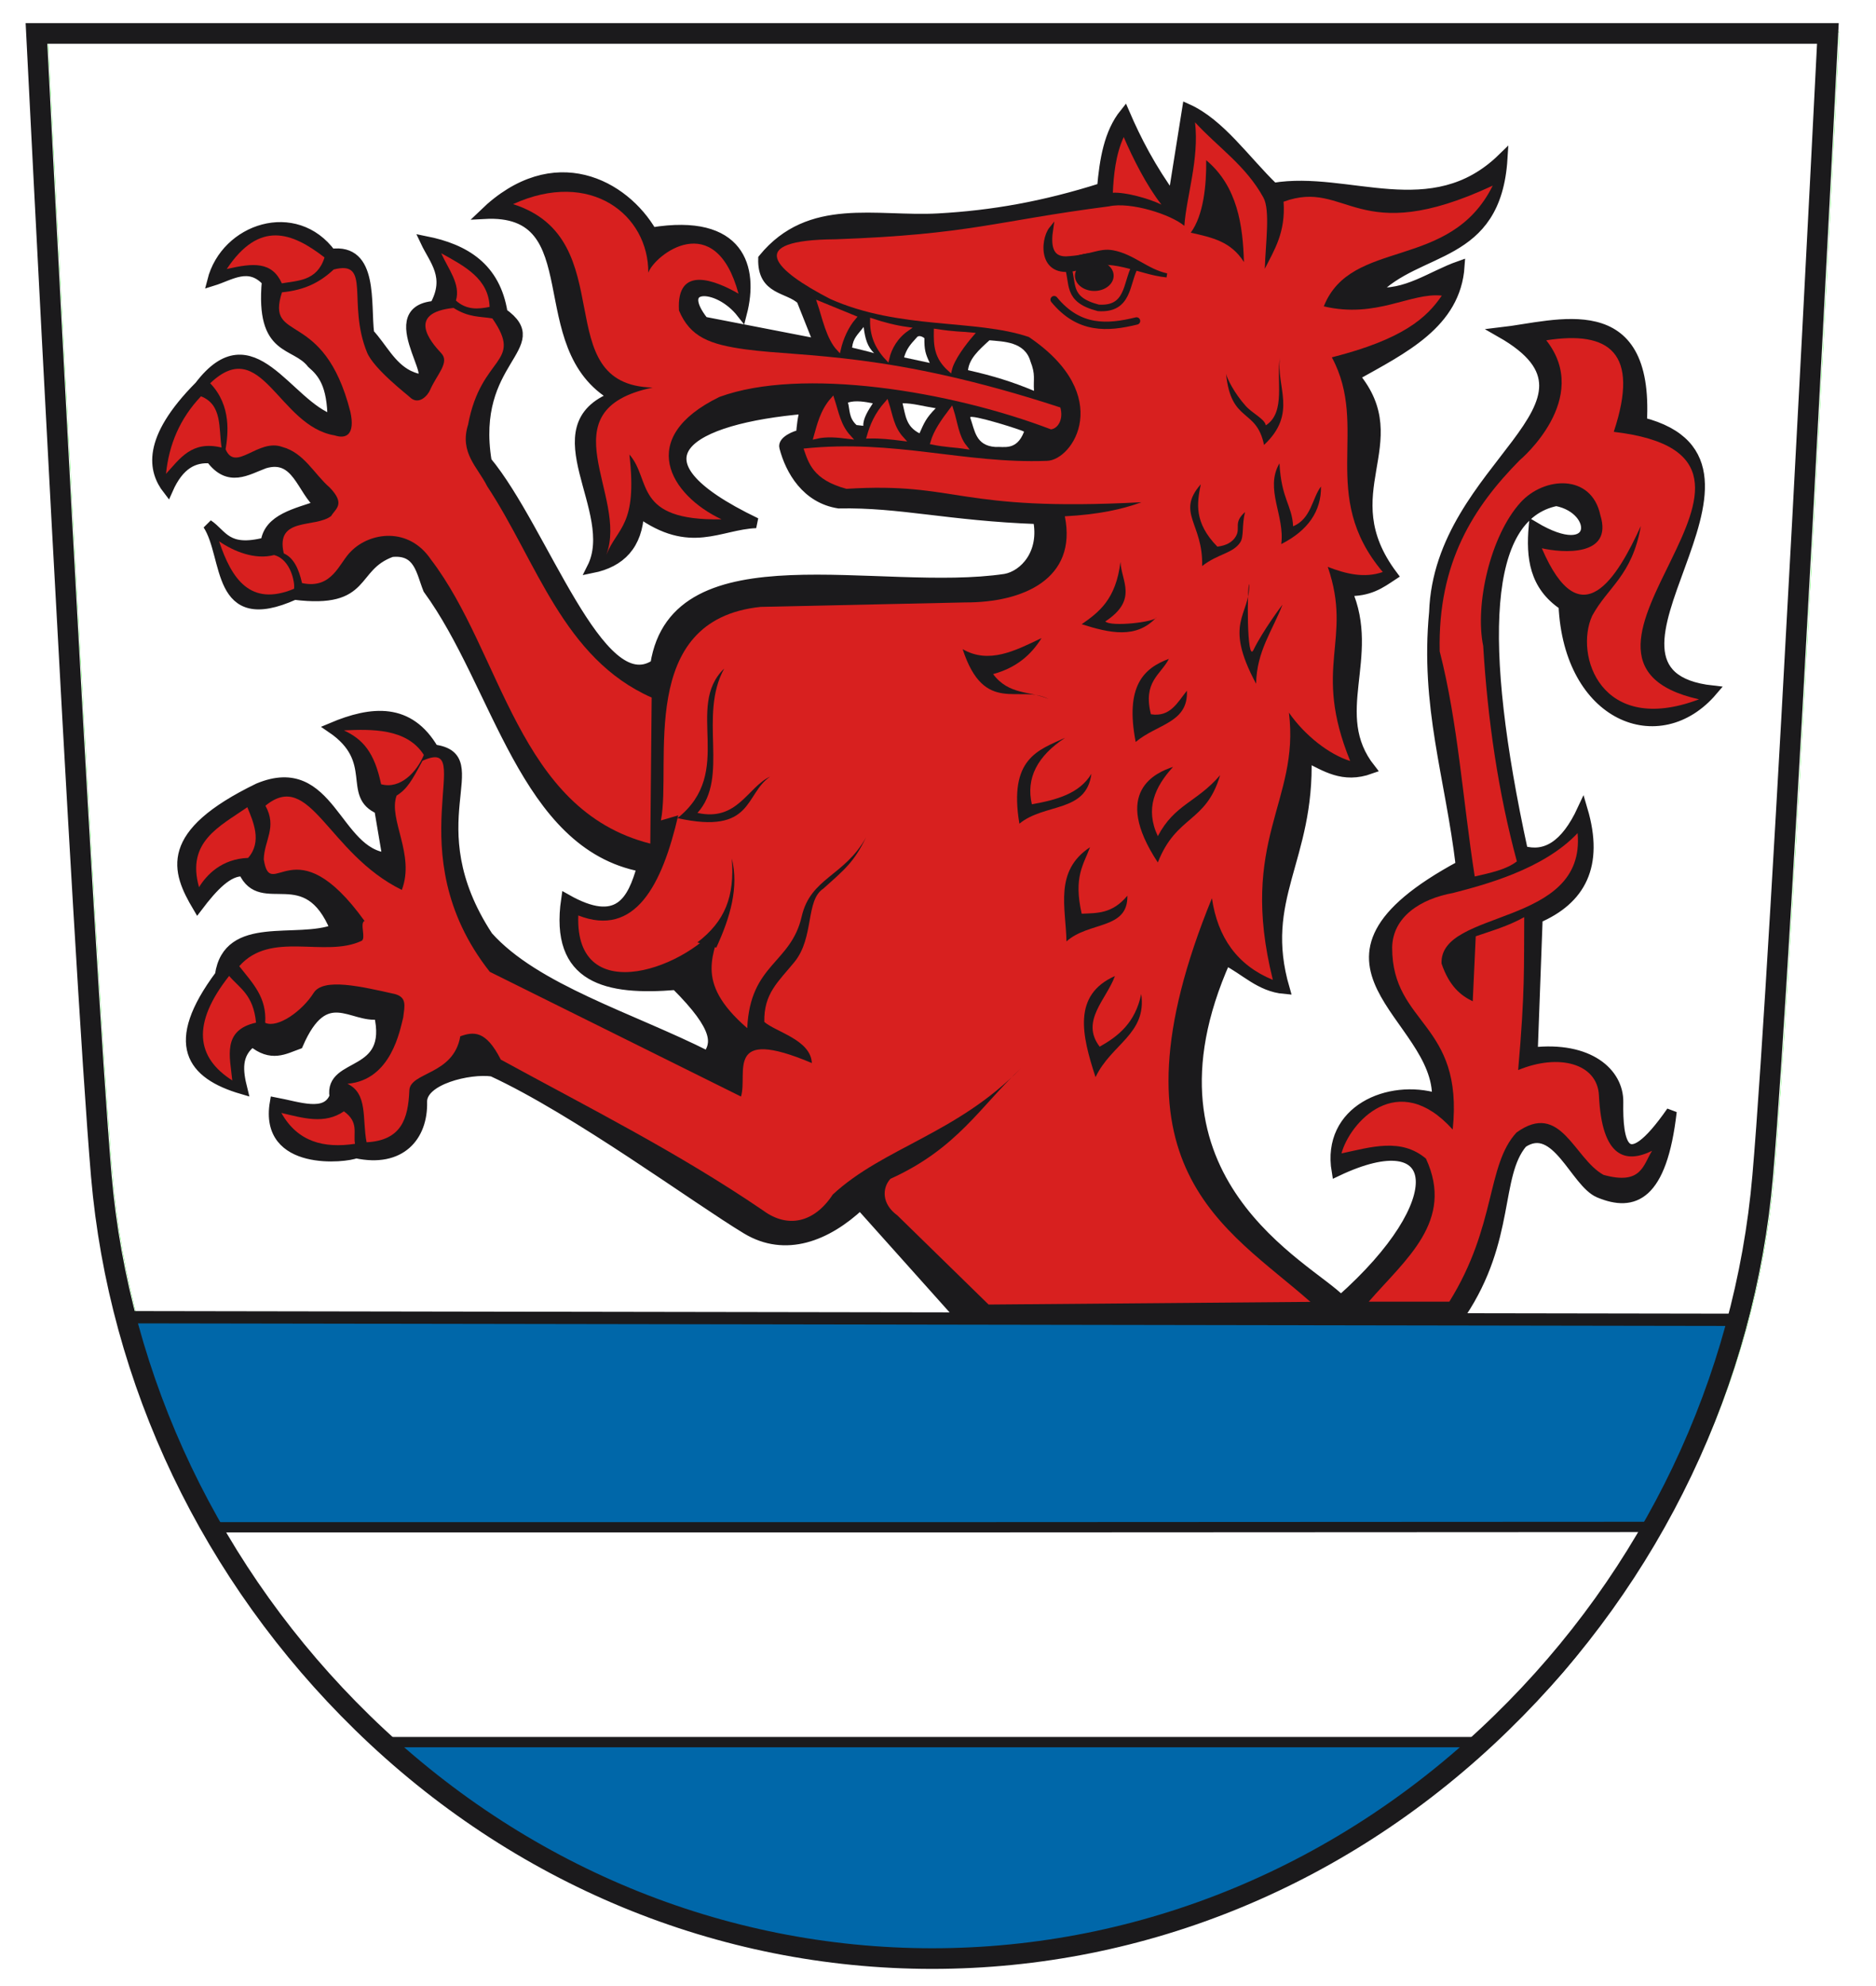 <?xml version="1.0" encoding="UTF-8" standalone="no"?>
<!-- Created with Inkscape (http://www.inkscape.org/) -->
<svg
   xmlns:svg="http://www.w3.org/2000/svg"
   xmlns="http://www.w3.org/2000/svg"
   version="1.0"
   width="254.5"
   height="269.255"
   id="svg3594">
  <defs
     id="defs3596" />
  <g
     transform="translate(-244.355,-374.878)"
     id="layer1">
    <path
       d="M 493.857,379.232 C 493.857,379.232 487.562,504.791 485.013,534.12 C 482.615,562 470.074,588.331 449.589,608.266 C 428.454,628.901 401.024,640.243 372.345,640.243 C 343.666,640.243 316.186,628.901 295.051,608.266 C 274.616,588.331 262.025,562 259.627,534.12 C 257.129,504.791 250.833,379.232 250.833,379.232 L 493.857,379.232"
       id="path9"
       style="fill:none;fill-rule:evenodd;stroke:#00ff00;stroke-width:0.05;stroke-opacity:1" />
    <path
       d="M 449.589,608.266 C 445.342,612.463 440.795,616.21 435.999,619.608"
       id="path11"
       style="fill:none;fill-rule:evenodd;stroke:#00ff00;stroke-width:0.05;stroke-opacity:1" />
    <image
       x="244.355"
       y="374.878"
       width="254.5"
       height="269.255"
       id="image13"
       style="fill-rule:evenodd;stroke:#00ff00;stroke-opacity:1" />
    <path
       d="M 493.857,379.232 C 493.857,379.232 487.562,504.791 485.013,534.12 C 482.615,562 470.074,588.331 449.589,608.266 C 428.454,628.901 401.024,640.243 372.345,640.243 C 343.666,640.243 316.186,628.901 295.051,608.266 C 274.616,588.331 262.025,562 259.627,534.12 C 257.129,504.791 250.833,379.232 250.833,379.232 L 493.857,379.232 z"
       id="path15"
       style="fill:#ffffff;fill-rule:evenodd;stroke:none;stroke-width:56;stroke-opacity:1" />
    <path
       d="M 261.812,553.66 L 480.953,553.61 C 462.666,608.121 426.442,637.35 373.131,641.397 C 309.977,638.349 278.799,602.225 261.812,553.66 z"
       id="path19"
       style="fill:#0067a9;fill-opacity:1;fill-rule:evenodd;stroke:none;stroke-width:28;stroke-opacity:1" />
    <path
       d="M 426.256,551.183 C 441.545,537.643 440.096,526.825 425.706,533.67 C 424.308,525.377 432.802,521.829 439.322,523.803 C 439.721,512.461 417.862,505.541 442.544,492.25 C 441.105,480.174 437.704,470.65 438.928,457.908 C 439.604,437.872 465.036,429.674 447.991,419.953 C 455.549,419.084 468.057,414.697 467.076,432.144 C 489.054,437.746 455.783,466.209 476.669,468.518 C 469.484,476.952 457.167,472.126 456.484,456.926 C 452.488,454.261 452.08,450.4 452.437,446.284 C 461.205,451.53 461.428,443.931 455.485,442.786 C 445.542,444.818 444.762,461.844 450.938,490.252 C 453.979,491.132 456.723,489.635 459.032,484.656 C 461.29,492.282 458.735,496.846 452.937,499.345 L 452.262,517.582 C 459.912,516.721 463.94,520.349 463.873,524.312 C 463.784,529.483 464.539,535.036 471.123,525.576 C 469.808,537.092 465.974,538.535 461.289,536.575 C 458.046,535.218 455.494,526.732 450.888,529.823 C 447.125,534.268 449.321,542.837 442.569,552.957 L 374.693,553.456 L 361.053,538.217 C 356.508,542.488 350.908,544.686 345.636,541.506 C 338.838,537.407 322.511,525.375 311.14,520.13 C 308.037,519.686 301.523,521.246 301.597,524.277 C 301.713,528.952 298.692,532.524 292.64,531.215 C 291.412,531.804 280.146,533.11 281.661,524.352 C 284.878,524.95 288.619,526.419 289.754,523.544 C 289.006,518.721 297.823,521.078 295.777,512.383 C 292.116,512.994 288.455,507.995 284.795,516.436 C 282.925,517.11 281.164,518.219 278.592,516.081 C 276.306,517.773 276.613,520.114 277.214,522.528 C 270.297,520.499 267.261,516.428 274.207,507.102 C 275.291,499.514 284.617,502.915 289.859,500.87 C 285.948,491.333 279.853,498.447 277.391,493.002 C 275.317,492.835 273.243,495.061 271.169,497.796 C 268.301,492.957 266.468,488.023 279.434,481.745 C 289.197,477.71 289.831,490.676 296.943,491.202 L 295.824,484.58 C 291.336,482.657 295.894,478.004 289.355,473.564 C 294.864,471.236 299.849,470.832 303.173,476.515 C 311.026,477.537 300.441,486.457 310.54,501.843 C 316.951,509.018 330.009,512.869 340.343,518.082 C 341.542,516.433 342.06,514.375 336.045,508.397 C 326.743,509.168 319.586,507.651 321.182,496.797 C 328.268,500.809 330.161,497.032 331.472,492.383 C 315.459,489.386 311.938,467.754 302.446,454.753 C 301.488,452.368 301.208,449.305 297.47,449.7 C 291.892,451.736 294.41,456.742 284.301,455.497 C 273.513,460.357 275.426,450.399 272.567,446.009 C 274.544,447.325 275.055,449.814 280.414,448.424 C 280.819,445.202 284.575,444.495 287.777,443.372 C 285.31,441.401 284.681,436.366 280.232,437.698 C 277.805,438.598 275.377,440.305 272.949,437.006 C 270.688,436.822 268.653,437.769 267.122,441.237 C 265.176,438.725 264.158,434.541 271.435,427.212 C 278.574,417.831 283.284,429.793 289.486,431.824 C 289.468,426.958 288.129,425.395 286.669,424.134 C 284.353,421.166 279.699,422.78 280.576,413.011 C 278.106,410.334 275.637,412.196 273.167,412.958 C 274.98,405.822 284.439,402.725 289.267,409.318 C 295.055,408.514 293.905,416.078 294.418,420.099 C 296.19,422 297.319,424.544 299.762,425.773 C 306.155,428.753 295.137,417.018 303.329,416.374 C 305.551,412.388 303.298,410.193 302.071,407.587 C 307.419,408.656 311.55,411.146 312.522,417.322 C 318.945,421.883 308.071,423.58 310.359,437.436 C 317.997,446.614 325.71,470.113 333.274,464.97 C 336.021,447.437 363.66,455.928 380.739,453.379 C 383.305,452.908 386.161,449.919 385.18,445.237 C 372.965,444.787 366.523,442.949 358.144,443.114 C 353.787,442.437 351.593,438.66 350.776,435.503 C 350.54,434.709 352.24,433.94 353.043,433.828 C 353.131,432.647 353.257,431.466 353.617,430.285 C 337.942,431.611 328.459,436.942 346.914,445.784 C 341.879,445.986 338.047,449.394 331.031,444.313 C 330.834,448.755 328.54,451.101 324.68,451.88 C 328.587,444.155 316.999,432.749 327.728,428.647 C 315.902,421.868 324.729,403.055 310.04,403.865 C 319.542,394.704 329.044,399.956 332.774,406.413 C 344.792,404.443 346.564,411.225 344.99,417.33 C 341.699,413.117 335.602,413.207 339.815,418.507 L 355.507,421.552 L 353.099,415.504 C 351.273,413.785 347.787,414.281 347.913,409.96 C 354.234,402.239 363.177,404.98 371.646,404.512 C 378.996,404.105 385.993,402.874 393.88,400.367 C 394.214,396.549 394.813,392.906 396.927,390.274 C 398.488,393.89 400.42,397.654 403.473,401.866 L 405.422,389.649 C 409.87,391.644 413.247,396.626 417.113,400.367 C 427.206,398.664 438.625,405.647 448.165,396.37 C 447.304,410.191 436.726,408.158 430.753,414.507 C 435.105,415.034 438.525,412.299 442.344,410.959 C 441.821,418.744 434.702,422.133 428.078,425.851 C 435.709,434.973 424.817,441.619 433.251,452.879 C 431.636,453.944 430.123,455.092 427.054,454.994 C 431.034,464.02 424.408,471.688 430.253,479.11 C 426.525,480.449 424.155,478.734 421.574,477.491 C 422.022,491.463 415.031,496.629 418.612,508.938 C 415.264,508.639 413.265,506.34 410.617,505.041 C 397.227,535.069 422.059,546.686 426.256,551.183 z"
       id="path21"
       style="fill:#1b1a1c;fill-opacity:1;fill-rule:evenodd;stroke:#1b1a1c;stroke-width:1.399;stroke-opacity:1" />
    <path
       d="M 313.958,402.555 C 324.482,397.756 332.36,404.023 332.302,411.857 C 333.144,409.445 341.381,402.999 344.541,414.693 C 341.507,412.943 336.083,410.68 336.468,416.978 C 337.982,420.592 340.668,421.59 345.543,422.251 C 353.42,423.318 365.091,422.563 388.202,430.122 C 388.646,431.719 387.901,432.968 386.929,433.09 C 373.264,427.879 353.081,424.607 341.951,428.696 C 330.581,434.236 335.228,441.983 342.24,445.29 C 330.202,445.512 332.758,439.896 329.741,436.508 C 330.841,446.18 328.152,446.293 326.602,450.107 C 329.673,442.082 318.209,430.491 332.895,427.423 C 318.463,427.073 328.891,407.315 313.958,402.555 z"
       id="path3331"
       style="fill:#d8201f;fill-opacity:1;fill-rule:evenodd;stroke:none;stroke-width:11.111;stroke-linecap:butt;stroke-linejoin:miter;stroke-miterlimit:4;stroke-dasharray:none;stroke-opacity:1" />
    <path
       d="M 306.209,415.632 C 306.875,413.398 305.153,411.334 304.212,409.214 C 307.386,410.968 310.648,412.662 310.774,416.488 C 309.206,416.807 307.654,416.92 306.209,415.632 z"
       id="path3333"
       style="fill:#d8201f;fill-opacity:1;fill-rule:evenodd;stroke:none;stroke-width:1px;stroke-linecap:butt;stroke-linejoin:miter;stroke-opacity:1" />
    <path
       d="M 275.115,411.353 C 278.712,410.524 281.242,410.307 282.594,413.296 C 284.699,412.912 287.371,413.019 288.38,409.784 C 283.958,406.365 279.537,404.708 275.115,411.353 z"
       id="path3335"
       style="fill:#d8201f;fill-opacity:1;fill-rule:evenodd;stroke:none;stroke-width:1px;stroke-linecap:butt;stroke-linejoin:miter;stroke-opacity:1" />
    <path
       d="M 266.875,439.117 C 268.77,437.064 270.351,434.572 274.416,435.558 C 274.004,432.958 274.551,429.749 271.62,428.611 C 268.739,431.641 267.271,435.184 266.875,439.117 z"
       id="path3337"
       style="fill:#d8201f;fill-opacity:1;fill-rule:evenodd;stroke:none;stroke-width:1px;stroke-linecap:butt;stroke-linejoin:miter;stroke-opacity:1" />
    <path
       d="M 274.077,448.267 C 276.028,449.614 278.903,450.816 281.532,450.131 C 283.82,450.712 284.395,453.956 284.243,454.706 C 278.306,457.177 275.77,453.353 274.077,448.267 z"
       id="path3339"
       style="fill:#d8201f;fill-opacity:1;fill-rule:evenodd;stroke:none;stroke-width:1px;stroke-linecap:butt;stroke-linejoin:miter;stroke-opacity:1" />
    <path
       d="M 271.357,495.164 C 272.392,493.485 274.413,491.331 278.015,491.191 C 279.955,488.986 278.695,486.252 277.908,484.319 C 274.168,486.923 269.599,488.987 271.357,495.164 z"
       id="path3341"
       style="fill:#d8201f;fill-opacity:1;fill-rule:evenodd;stroke:none;stroke-width:1px;stroke-linecap:butt;stroke-linejoin:miter;stroke-opacity:1" />
    <path
       d="M 275.867,521.366 C 275.546,518.133 274.465,514.562 279.089,513.527 C 278.72,509.719 276.87,508.873 275.438,507.192 C 270.292,513.73 270.997,518.262 275.867,521.366 z"
       id="path3343"
       style="fill:#d8201f;fill-opacity:1;fill-rule:evenodd;stroke:none;stroke-width:1px;stroke-linecap:butt;stroke-linejoin:miter;stroke-opacity:1" />
    <path
       d="M 282.525,525.769 C 285.437,526.452 288.374,527.363 291.009,525.554 C 293.077,527.022 292.251,528.49 292.512,529.957 C 288.296,530.589 284.742,529.707 282.525,525.769 z"
       id="path3345"
       style="fill:#d8201f;fill-opacity:1;fill-rule:evenodd;stroke:none;stroke-width:1px;stroke-linecap:butt;stroke-linejoin:miter;stroke-opacity:1" />
    <path
       d="M 291.009,473.902 C 294.689,473.742 299.536,473.58 301.855,477.231 C 300.908,479.542 298.64,481.928 296.056,481.204 C 295.148,476.862 293.581,475.109 291.009,473.902 z"
       id="path3347"
       style="fill:#d8201f;fill-opacity:1;fill-rule:evenodd;stroke:none;stroke-width:1px;stroke-linecap:butt;stroke-linejoin:miter;stroke-opacity:1" />
    <path
       d="M 430.044,551.356 L 440.974,551.356 C 447.385,541.062 445.982,532.869 450.086,528.425 C 456.101,524.085 457.871,531.957 461.892,534.168 C 467.065,535.599 467.257,532.818 468.477,530.905 C 464.946,532.638 461.667,531.917 461.27,523.405 C 461.067,519.067 455.843,517.665 450.309,519.957 C 451.254,509.205 451.084,505.978 451.133,499.223 C 448.941,500.448 446.748,501.063 444.556,501.819 L 444.148,510.63 C 442.478,509.834 440.949,508.546 439.917,505.518 C 439.611,498.077 459.546,500.62 458.372,487.834 C 453.689,492.795 445.609,494.871 441.465,495.95 C 437.044,496.749 433.263,499.209 433.217,503.373 C 433.226,513.866 442.949,513.458 441.43,528.019 C 433.951,519.723 427.458,527.108 426.341,531.257 C 430.342,530.406 434.419,529.101 437.801,531.963 C 441.729,540.449 435.005,545.629 430.044,551.356 z"
       id="path3349"
       style="fill:#d8201f;fill-opacity:1;fill-rule:evenodd;stroke:none;stroke-width:11.111;stroke-linecap:butt;stroke-linejoin:miter;stroke-miterlimit:4;stroke-dasharray:none;stroke-opacity:1" />
    <path
       d="M 332.762,469.455 L 332.575,489.256 C 314.54,484.689 312.51,463.409 302.816,450.739 C 299.801,446.269 294.568,447.033 292.018,449.587 C 290.367,451.121 289.501,454.816 285.328,453.932 C 284.897,452.001 284.186,450.49 282.855,449.909 C 281.671,444.891 287.135,446.522 289.283,444.836 C 289.854,443.845 291.275,443.247 289.088,440.982 C 286.955,439.135 285.626,436.283 282.66,435.478 C 279.366,434.27 276.332,438.956 274.962,435.8 C 275.272,433.829 275.816,429.911 272.87,426.84 C 279.895,420.143 282.102,432.653 289.766,433.912 C 291.329,434.433 292.555,433.795 291.891,430.728 C 288.261,416.462 280.334,421.573 282.609,414.51 C 285.622,414.216 287.686,413.221 289.622,411.419 C 294.789,410.076 291.413,415.952 294.146,422.657 C 295.071,424.928 299.72,428.468 299.936,428.711 C 301.147,429.901 302.394,428.501 302.707,427.738 C 303.629,425.626 305.396,424.019 304.219,422.771 C 302.727,421.191 299.492,417.306 305.881,416.626 C 307.978,417.953 309.468,417.76 311.15,418.05 C 315.443,424.27 309.631,422.913 307.855,432.455 C 306.655,436.27 309.171,438.228 310.446,440.805 C 317.183,451.003 320.735,464.141 332.762,469.455 z"
       id="path3351"
       style="fill:#d8201f;fill-opacity:1;fill-rule:evenodd;stroke:none;stroke-width:11.111;stroke-linecap:butt;stroke-linejoin:miter;stroke-miterlimit:4;stroke-dasharray:none;stroke-opacity:1" />
    <path
       d="M 444.418,493.71 C 442.796,483.33 442.158,472.912 439.665,463.186 C 439.395,451.099 444.283,443.596 450.508,437.282 C 450.68,437.155 460.353,428.917 454.123,421.017 C 462.646,419.683 466.859,422.658 463.279,433.427 C 493.012,436.929 450.433,464.218 474.845,469.692 C 461.549,474.716 457.906,463.69 460.356,458.359 C 462.495,454.426 465.757,452.951 466.955,446.196 C 463.763,453.183 458.8,461.516 453.52,449.21 C 456.239,449.836 463.237,450.423 461.457,444.715 C 460.255,439.075 453.837,439.465 450.625,443.009 C 446.566,447.488 444.407,456.797 445.568,462.463 C 446.177,472.506 447.601,482.287 450.136,491.665 C 448.675,492.791 446.523,493.227 444.418,493.71 z"
       id="path3353"
       style="fill:#d8201f;fill-opacity:1;fill-rule:evenodd;stroke:none;stroke-width:11.111;stroke-linecap:butt;stroke-linejoin:miter;stroke-miterlimit:4;stroke-dasharray:none;stroke-opacity:1" />
    <path
       d="M 422.124,551.384 C 410.739,541.306 393.804,533.241 408.766,496.66 C 409.546,501.965 412.191,505.745 417.031,507.728 C 412.301,488.732 420.715,483.578 419.213,471.502 C 421.362,474.584 424.645,477.159 427.523,478.054 C 422.294,465.186 427.935,461.771 424.481,451.735 C 426.969,452.694 429.458,453.3 431.946,452.431 C 423.129,442.005 430.188,432.883 425.034,423.327 C 434.7,420.878 437.915,417.952 439.95,414.959 C 435.74,414.497 431.095,418.103 423.943,416.414 C 427.666,407.053 441.082,411.7 446.862,400.043 C 428.337,408.693 427.136,399.055 418.486,402.226 C 418.774,406.395 417.24,408.741 415.939,411.321 C 416.038,407.911 416.704,403.346 415.739,401.645 C 413.336,397.287 409.572,394.845 406.475,391.458 C 407.06,396.468 405.289,401.574 405.025,405.5 C 403.193,403.951 397.735,402.207 394.804,402.854 C 379.325,404.852 376.086,406.658 357.731,407.319 C 345.105,407.402 349.454,411.523 357.004,415.422 C 366.46,419.619 376.619,418.103 383.925,420.565 C 395.663,428.504 389.912,437.319 386.368,437.36 C 375.091,437.774 365.757,434.396 353.366,435.696 C 354.034,437.582 354.586,439.925 359.186,441.153 C 374.475,440.202 373.961,444.303 399.204,442.972 C 396.58,443.943 393.279,444.644 388.812,444.878 C 390.519,453.367 383.148,456.582 375.316,456.555 L 347.545,457.16 C 330.645,458.912 335.497,478.464 334.017,486.114 L 336.364,485.425 C 334.172,494.901 330.507,502.006 322.806,498.997 C 322.317,511.929 338.134,505.975 342.325,499.645 C 341.444,504.174 338.244,507.812 345.726,514.277 C 346.116,505.531 351.641,505.565 353.112,499.141 C 354.317,493.876 358.886,493.702 361.836,488.427 C 360.189,491.786 358.958,492.751 356.045,495.361 C 353.607,496.947 354.851,501.976 352.119,505.319 C 349.921,508.008 347.961,509.575 348.042,513.427 C 349.602,514.799 354.349,515.856 354.492,519.006 C 342.55,513.966 345.848,520.355 344.879,523.546 L 310.801,506.637 C 297.931,490.316 309.331,474.582 301.674,478.023 C 300.224,480.718 299.605,481.835 298.155,482.752 C 296.994,485.964 300.699,490.714 298.867,495.533 C 288.777,490.574 286.471,479.102 280.364,484.117 C 281.984,487.056 280.198,488.789 280.139,491.393 C 281.084,497.422 284.269,486.487 293.809,499.744 C 293.12,499.993 294.045,502.139 293.402,502.441 C 288.426,504.783 281.097,500.986 276.813,505.874 C 278.695,508.262 280.549,510.111 280.332,513.549 C 282.009,514.324 285.341,511.979 286.904,509.496 C 288.221,507.404 293.379,508.635 297.929,509.65 C 299.584,510.106 299.245,511.26 299.056,512.821 C 298.613,514.548 297.429,521.329 291.488,521.813 C 294.294,523.156 293.47,526.578 294.086,529.746 C 298.773,529.498 299.73,526.605 299.886,522.72 C 299.987,520.192 305.899,520.668 306.799,515.368 C 308.616,514.752 310.255,514.534 312.292,518.536 C 324.238,525.068 336.307,531.105 347.909,539.015 C 351.188,541.423 354.791,540.699 357.332,536.832 C 364.189,530.475 374.162,528.604 382.833,519.734 C 377.369,524.842 374.251,530.589 365.146,534.705 C 364.025,535.946 363.939,538.095 366.088,539.657 L 378.468,551.748 L 422.124,551.384 z"
       id="path3355"
       style="fill:#d8201f;fill-opacity:1;fill-rule:evenodd;stroke:none;stroke-width:11.111;stroke-linecap:butt;stroke-linejoin:miter;stroke-miterlimit:4;stroke-dasharray:none;stroke-opacity:1" />
    <path
       d="M 396.8,393.459 C 398.049,396.362 399.891,400.022 401.914,402.616 C 400.19,401.782 397.047,400.915 395.324,401.008 C 395.428,398.733 395.684,395.879 396.8,393.459 z"
       id="path3357"
       style="fill:#d8201f;fill-opacity:1;fill-rule:evenodd;stroke:none;stroke-width:11.111;stroke-linecap:butt;stroke-linejoin:miter;stroke-miterlimit:4;stroke-dasharray:none;stroke-opacity:1" />
    <g
       transform="matrix(4.9963738e-2,0,0,4.9963738e-2,284.243,264.037)"
       id="g3555"
       style="fill:#d8201f;fill-opacity:1;fill-rule:evenodd;stroke:#d8201f;stroke-opacity:1">
      <path
         d="M 1426.659,3041.41 C 1439.515,3079.85 1450.451,3135.275 1479.114,3165.811 C 1485.825,3136.662 1500.249,3103.568 1520.735,3079.929 L 1426.659,3041.41 z"
         id="path3359"
         style="fill:#d8201f;fill-opacity:1;fill-rule:evenodd;stroke:#d8201f;stroke-width:11.111;stroke-linecap:butt;stroke-linejoin:miter;stroke-miterlimit:4;stroke-dasharray:none;stroke-opacity:1" />
      <path
         d="M 1742.748,3116.64 C 1742.164,3154.046 1742.76,3187.759 1780.728,3221.397 C 1787.439,3192.248 1819.44,3149.849 1839.925,3126.21 C 1807.858,3123.093 1797.565,3124.814 1742.748,3116.64 z"
         id="path3361"
         style="fill:#d8201f;fill-opacity:1;fill-rule:evenodd;stroke:#d8201f;stroke-width:11.111;stroke-linecap:butt;stroke-linejoin:miter;stroke-miterlimit:4;stroke-dasharray:none;stroke-opacity:1" />
      <path
         d="M 1569.622,3088.208 C 1569.037,3125.614 1581.007,3159.327 1610.704,3190.897 C 1617.414,3161.748 1634.941,3131.756 1664.731,3111.219 C 1631.502,3106.6 1600.101,3098.327 1569.622,3088.208 z"
         id="path3363"
         style="fill:#d8201f;fill-opacity:1;fill-rule:evenodd;stroke:#d8201f;stroke-width:11.111;stroke-linecap:butt;stroke-linejoin:miter;stroke-miterlimit:4;stroke-dasharray:none;stroke-opacity:1" />
      <path
         d="M 1416.443,3403.869 C 1424.949,3374.245 1433.46,3334.668 1461.935,3302.547 C 1473.433,3337.773 1479.063,3373.921 1506.393,3403.869 C 1476.409,3400.121 1446.426,3396.813 1416.443,3403.869 z"
         id="path3365"
         style="fill:#d8201f;fill-opacity:1;fill-rule:evenodd;stroke:#d8201f;stroke-width:11.111;stroke-linecap:butt;stroke-linejoin:miter;stroke-miterlimit:4;stroke-dasharray:none;stroke-opacity:1" />
      <path
         d="M 1560.672,3402.835 C 1569.178,3373.211 1580.791,3343.973 1609.266,3311.852 C 1620.764,3347.078 1623.292,3379.09 1650.622,3409.039 C 1620.639,3405.29 1592.723,3401.982 1560.672,3402.835 z"
         id="path3367"
         style="fill:#d8201f;fill-opacity:1;fill-rule:evenodd;stroke:#d8201f;stroke-width:11.111;stroke-linecap:butt;stroke-linejoin:miter;stroke-miterlimit:4;stroke-dasharray:none;stroke-opacity:1" />
      <path
         d="M 1733.334,3419.378 C 1741.84,3389.753 1760.69,3362.583 1785.029,3330.462 C 1796.527,3365.688 1799.055,3402.87 1821.215,3430.751 C 1801.693,3427.734 1765.642,3426.272 1733.334,3419.378 z"
         id="path3369"
         style="fill:#d8201f;fill-opacity:1;fill-rule:evenodd;stroke:#d8201f;stroke-width:11.111;stroke-linecap:butt;stroke-linejoin:miter;stroke-miterlimit:4;stroke-dasharray:none;stroke-opacity:1" />
    </g>
    <path
       d="M 359.953,422.007 C 360.1,422.049 362.6,422.631 362.936,422.763 C 362.031,421.865 361.723,420.851 361.518,419.211 C 360.727,420.243 360.091,420.694 359.953,422.007 z"
       id="path3371"
       style="fill:#ffffff;fill-rule:evenodd;stroke:none;stroke-width:1px;stroke-linecap:butt;stroke-linejoin:miter;stroke-opacity:1" />
    <path
       d="M 366.999,423.336 L 370.486,424.085 C 369.875,422.812 369.744,422.24 369.76,420.749 C 369.772,420.697 369.087,420.218 368.769,420.579 C 367.795,421.64 367.36,422.153 366.999,423.336 z"
       id="path3373"
       style="fill:#ffffff;fill-rule:evenodd;stroke:none;stroke-width:11.111;stroke-linecap:butt;stroke-linejoin:miter;stroke-miterlimit:4;stroke-dasharray:none;stroke-opacity:1" />
    <path
       d="M 375.676,425.068 C 375.849,423.543 377.042,422.401 378.59,421.013 C 380.461,421.197 383.375,421.173 384.149,423.879 C 384.865,425.698 384.519,426.231 384.627,427.869 C 381.726,426.649 378.99,425.806 375.676,425.068 z"
       id="path3375"
       style="fill:#ffffff;fill-rule:evenodd;stroke:none;stroke-width:1px;stroke-linecap:butt;stroke-linejoin:miter;stroke-opacity:1" />
    <path
       d="M 375.973,431.485 C 375.863,430.931 383.288,433.257 383.277,433.413 C 382.261,436.05 380.501,435.391 379.384,435.478 C 376.708,435.288 376.605,433.266 375.973,431.485 z"
       id="path3377"
       style="fill:#ffffff;fill-rule:evenodd;stroke:none;stroke-width:1px;stroke-linecap:butt;stroke-linejoin:miter;stroke-opacity:1" />
    <path
       d="M 366.796,429.555 C 368.179,429.54 369.507,429.945 371.298,430.226 C 369.991,431.542 369.74,432.182 369.091,433.629 C 367.262,432.682 367.22,431.272 366.796,429.555 z"
       id="path3379"
       style="fill:#ffffff;fill-rule:evenodd;stroke:none;stroke-width:1px;stroke-linecap:butt;stroke-linejoin:miter;stroke-opacity:1" />
    <path
       d="M 359.392,429.458 C 360.469,429.112 361.819,429.378 362.763,429.561 C 362.129,430.525 361.422,431.645 361.471,432.609 L 360.555,432.505 C 359.489,431.541 359.659,430.422 359.392,429.458 z"
       id="path3381"
       style="fill:#ffffff;fill-rule:evenodd;stroke:none;stroke-width:1px;stroke-linecap:butt;stroke-linejoin:miter;stroke-opacity:1" />
    <path
       d="M 389.136,410.712 C 390.079,413.328 388.898,415.456 393.347,416.617 C 397.517,416.91 397.107,413.312 398.324,411.022 C 395.287,409.909 392.253,408.685 389.136,410.712 z"
       id="path3385"
       style="fill:#d8201f;fill-opacity:1;fill-rule:evenodd;stroke:#1b1a1c;stroke-width:0.888;stroke-linecap:butt;stroke-linejoin:miter;stroke-miterlimit:4;stroke-dasharray:none;stroke-opacity:1" />
    <path
       d="M 2225.396,2966.621 A 52.512,41.326 0 1 1 2120.372,2966.621 A 52.512,41.326 0 1 1 2225.396,2966.621 z"
       transform="matrix(4.9963738e-2,0,0,4.9963738e-2,284.243,264.037)"
       id="path3387"
       style="opacity:1;fill:#1b1a1c;fill-opacity:1;fill-rule:nonzero;stroke:none;stroke-width:1;stroke-linecap:round;stroke-linejoin:round;stroke-miterlimit:4;stroke-dasharray:none;stroke-opacity:1" />
    <path
       d="M 386.956,405.88 C 386.628,408.061 386.808,409.919 388.943,409.916 C 392.378,409.754 393.474,408.75 395.299,409.083 C 398.046,409.584 399.91,411.625 402.636,412.214 C 398.689,411.831 395.099,409.312 390.775,411.189 C 385.369,412.759 385.714,407.423 386.956,405.88 z"
       id="path3389"
       style="fill:#1b1a1c;fill-opacity:1;fill-rule:evenodd;stroke:#1b1a1c;stroke-width:0.555;stroke-linecap:round;stroke-linejoin:miter;stroke-miterlimit:4;stroke-dasharray:none;stroke-opacity:1" />
    <path
       d="M 387.36,415.505 C 390.731,419.607 394.594,419.361 398.538,418.393"
       id="path3391"
       style="fill:none;fill-rule:evenodd;stroke:#1b1a1c;stroke-width:0.999;stroke-linecap:round;stroke-linejoin:miter;stroke-miterlimit:4;stroke-dasharray:none;stroke-opacity:1" />
    <path
       d="M 407.989,396.598 C 412.248,400.148 412.976,405.517 413.107,410.406 C 411.351,407.621 408.837,407.087 405.893,406.426 C 407.632,404.06 408.029,399.978 407.989,396.598 z"
       id="path3393"
       style="fill:#1b1a1c;fill-opacity:1;fill-rule:evenodd;stroke:none;stroke-width:11.111;stroke-linecap:butt;stroke-linejoin:miter;stroke-miterlimit:4;stroke-dasharray:none;stroke-opacity:1" />
    <path
       d="M 342.602,465.519 C 337.16,470.771 344.162,479.524 336.263,485.801 C 346.628,488.093 345.335,482.508 348.845,480.167 C 345.782,481.561 344.418,486.302 338.973,485.092 C 343.358,480.247 339.052,471.949 342.602,465.519 z"
       id="path3563"
       style="fill:#1b1a1c;fill-opacity:1;fill-rule:evenodd;stroke:none;stroke-width:11.111;stroke-linecap:butt;stroke-linejoin:miter;stroke-miterlimit:4;stroke-dasharray:none;stroke-opacity:1" />
    <path
       d="M 343.635,491.271 C 344.029,496.441 342.722,499.767 338.959,502.651 L 341.531,503.352 C 343.43,499.223 344.605,495.196 343.635,491.271 z"
       id="path3565"
       style="fill:#1b1a1c;fill-opacity:1;fill-rule:evenodd;stroke:none;stroke-width:1px;stroke-linecap:butt;stroke-linejoin:miter;stroke-opacity:1" />
    <path
       d="M 407.249,440.543 C 406.745,443.084 406.293,445.704 409.503,448.993 C 410.643,448.853 411.519,448.432 412.004,447.609 C 412.712,446.41 411.604,445.782 413.259,444.299 C 412.802,446.092 413.134,447.622 412.602,448.419 C 411.594,449.931 409.604,449.933 407.437,451.623 C 407.6,445.83 403.854,444.428 407.249,440.543 z"
       id="path3567"
       style="fill:#1b1a1c;fill-opacity:1;fill-rule:evenodd;stroke:none;stroke-width:11.111;stroke-linecap:butt;stroke-linejoin:miter;stroke-miterlimit:4;stroke-dasharray:none;stroke-opacity:1" />
    <path
       d="M 410.683,425.546 C 410.814,426.217 411.84,428.231 413.338,429.902 C 414.297,430.971 415.924,431.662 416.075,432.548 C 418.874,430.768 417.417,426.222 418.007,423.373 C 417.417,427.304 420.452,430.889 415.834,435.204 C 414.801,430.16 411.354,432.307 410.683,425.546 z"
       id="path3569"
       style="fill:#1b1a1c;fill-opacity:1;fill-rule:evenodd;stroke:none;stroke-width:1px;stroke-linecap:butt;stroke-linejoin:miter;stroke-opacity:1" />
    <path
       d="M 417.927,437.699 C 418.195,442.59 419.642,443.36 419.778,446.23 C 422.23,445.238 422.374,442.394 423.56,440.838 C 423.616,444.164 421.805,446.812 418.168,448.645 C 418.688,444.801 415.894,441.185 417.927,437.699 z"
       id="path3571"
       style="fill:#1b1a1c;fill-opacity:1;fill-rule:evenodd;stroke:none;stroke-width:1px;stroke-linecap:butt;stroke-linejoin:miter;stroke-opacity:1" />
    <path
       d="M 395.606,507.21 C 394.472,510.365 390.875,513.315 393.54,516.787 C 396.093,515.353 398.368,513.53 399.174,509.651 C 399.961,515.071 395.096,516.432 392.977,520.919 C 391.11,515.227 389.835,509.777 395.606,507.21 z"
       id="path3573"
       style="fill:#1b1a1c;fill-opacity:1;fill-rule:evenodd;stroke:none;stroke-width:1px;stroke-linecap:butt;stroke-linejoin:miter;stroke-opacity:1" />
    <path
       d="M 397.296,496.318 C 395.23,498.802 393.164,498.662 391.099,498.759 C 389.956,493.73 391.367,492.106 392.226,489.745 C 387.327,492.979 388.954,497.953 389.033,502.515 C 392.073,499.78 397.397,500.953 397.296,496.318 z"
       id="path3575"
       style="fill:#1b1a1c;fill-opacity:1;fill-rule:evenodd;stroke:none;stroke-width:1px;stroke-linecap:butt;stroke-linejoin:miter;stroke-opacity:1" />
    <path
       d="M 392.413,479.792 C 390.808,482.473 387.686,483.334 384.338,483.923 C 383.515,480.382 385.077,477.391 388.845,474.909 C 385.202,476.581 381.162,477.699 382.648,486.552 C 386.089,483.726 391.734,485.112 392.413,479.792 z"
       id="path3577"
       style="fill:#1b1a1c;fill-opacity:1;fill-rule:evenodd;stroke:none;stroke-width:1px;stroke-linecap:butt;stroke-linejoin:miter;stroke-opacity:1" />
    <path
       d="M 403.493,478.853 C 401.047,481.543 399.66,484.499 401.427,488.243 C 403.714,483.897 406.676,483.697 409.878,479.98 C 407.951,486.497 403.965,485.356 401.427,491.811 C 395.075,482.189 401.215,479.596 403.493,478.853 z"
       id="path3579"
       style="fill:#1b1a1c;fill-opacity:1;fill-rule:evenodd;stroke:none;stroke-width:1px;stroke-linecap:butt;stroke-linejoin:miter;stroke-opacity:1" />
    <path
       d="M 405.371,468.524 C 405.576,472.903 401.351,473.007 398.423,475.473 C 396.961,467.905 399.494,465.475 402.93,464.205 C 401.801,466.394 399.381,467.292 400.488,471.717 C 403.112,472.146 404.091,470.11 405.371,468.524 z"
       id="path3581"
       style="fill:#1b1a1c;fill-opacity:1;fill-rule:evenodd;stroke:none;stroke-width:1px;stroke-linecap:butt;stroke-linejoin:miter;stroke-opacity:1" />
    <path
       d="M 401.24,458.571 C 401.124,459.206 395.076,459.909 394.301,459.134 C 398.781,456.183 396.476,453.682 396.357,451.059 C 395.741,456.149 393.443,457.877 391.099,459.51 C 394.854,460.699 398.526,461.549 401.24,458.571 z"
       id="path3583"
       style="fill:#1b1a1c;fill-opacity:1;fill-rule:evenodd;stroke:none;stroke-width:11.111;stroke-linecap:butt;stroke-linejoin:miter;stroke-miterlimit:4;stroke-dasharray:none;stroke-opacity:1" />
    <path
       d="M 385.653,461.388 C 382.085,463.098 378.516,464.957 374.948,462.89 C 377.903,471.939 382.685,467.586 386.592,469.651 C 384.087,468.526 381.233,469.149 379.08,466.271 C 382.243,465.421 384.252,463.648 385.653,461.388 z"
       id="path3585"
       style="fill:#1b1a1c;fill-opacity:1;fill-rule:evenodd;stroke:none;stroke-width:1px;stroke-linecap:butt;stroke-linejoin:miter;stroke-opacity:1" />
    <path
       d="M 413.822,454.064 C 413.537,454.277 413.472,464.929 414.407,462.989 C 415.615,460.484 418.352,456.8 418.329,456.881 C 417.002,460.346 414.825,463.173 414.761,467.585 C 410.233,459.165 413.95,458.399 413.822,454.064 z"
       id="path3587"
       style="fill:#1b1a1c;fill-opacity:1;fill-rule:evenodd;stroke:none;stroke-width:11.111;stroke-linecap:butt;stroke-linejoin:miter;stroke-miterlimit:4;stroke-dasharray:none;stroke-opacity:1" />
    <path
       d="M 272.66,581.948 L 366.558,581.948 L 369.606,581.948 L 468.973,581.899 C 462.012,593.915 454.52,604.869 444.656,611.077 L 296.503,611.077 C 289.402,606.448 280.622,591.746 272.66,581.948 z"
       id="path17"
       style="fill:#ffffff;fill-rule:evenodd;stroke:#1b1a1c;stroke-width:1.399;stroke-opacity:1" />
    <path
       d="M 492.328,379.41 C 492.328,379.41 486.033,504.969 483.484,534.298 C 481.086,562.177 468.545,588.508 448.06,608.444 C 426.925,629.079 399.495,640.421 370.816,640.421 C 342.137,640.421 314.657,629.079 293.522,608.444 C 273.087,588.508 260.496,562.177 258.098,534.298 C 255.6,504.969 249.304,379.41 249.304,379.41 L 492.328,379.41 z"
       id="path3590"
       style="fill:none;fill-rule:evenodd;stroke:#1b1a1c;stroke-width:2.798;stroke-opacity:1" />
    <path
       d="M 260.859,553.464 L 480.528,553.819"
       id="path3592"
       style="fill:none;fill-rule:evenodd;stroke:#1b1a1c;stroke-width:1.666;stroke-linecap:butt;stroke-linejoin:miter;stroke-miterlimit:4;stroke-dasharray:none;stroke-opacity:1" />
  </g>
</svg>
